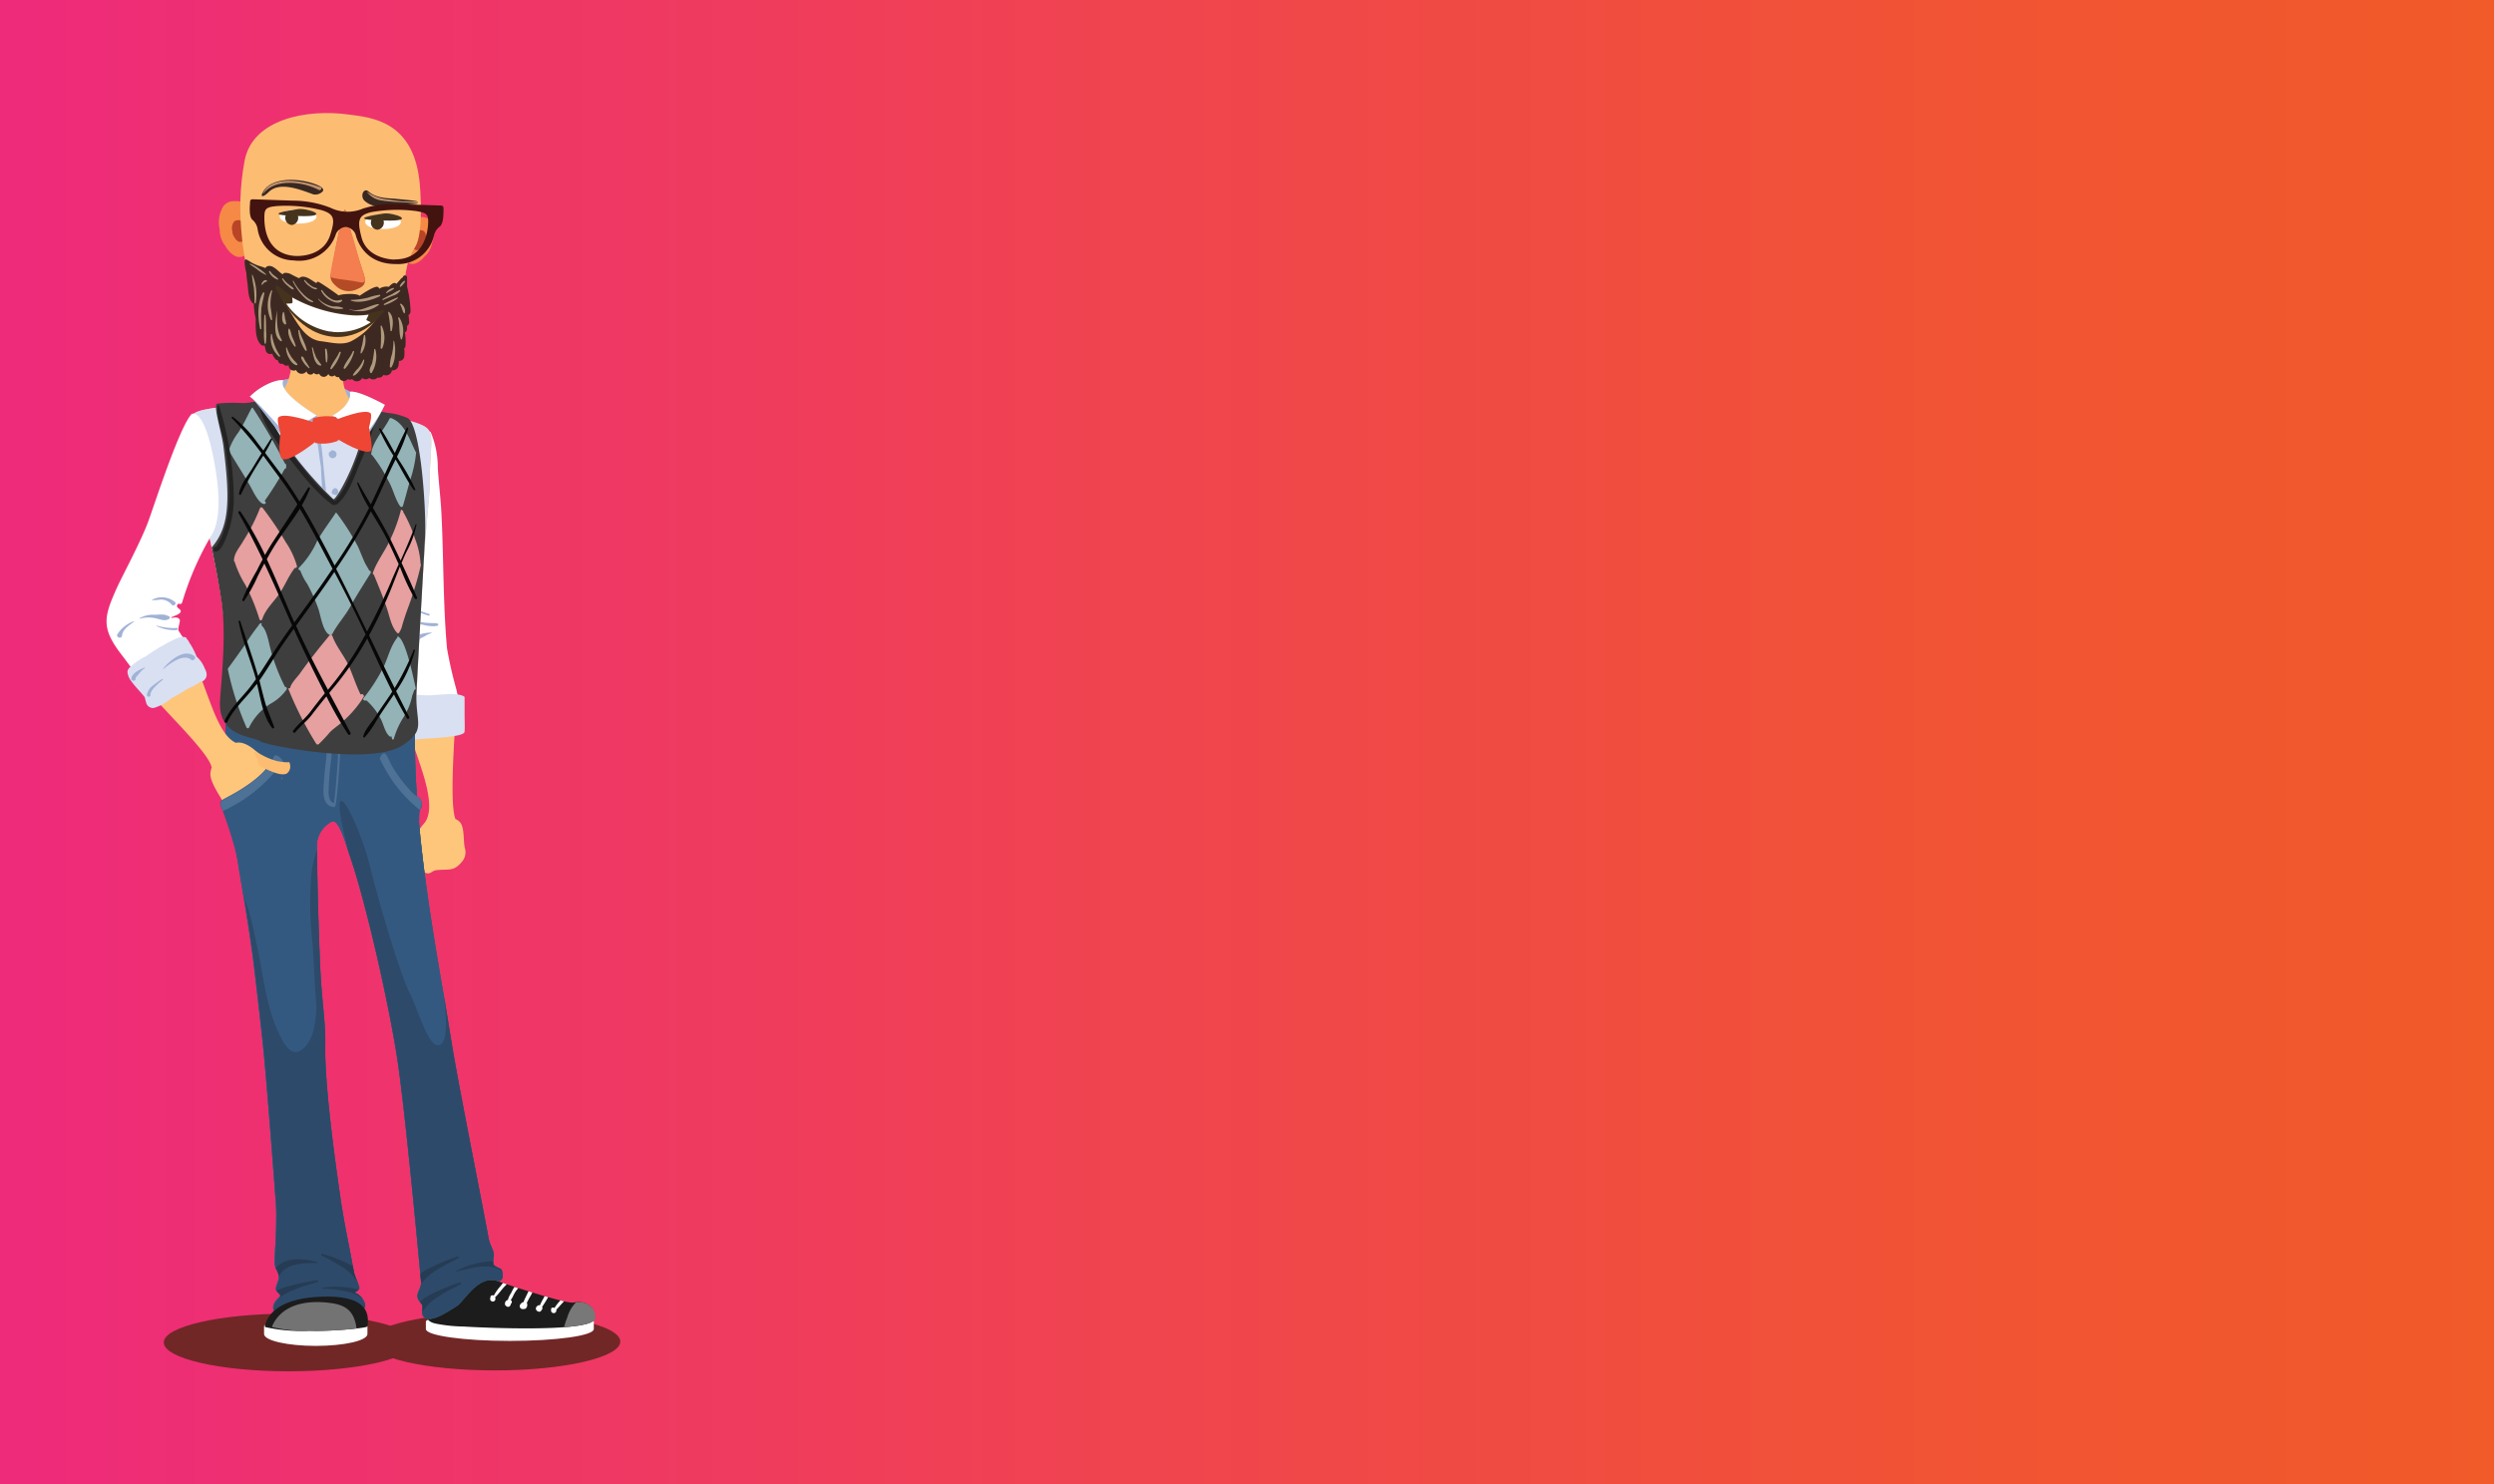 <svg id="Layer_1" data-name="Layer 1" xmlns="http://www.w3.org/2000/svg" xmlns:xlink="http://www.w3.org/1999/xlink" viewBox="0 0 420 250"><rect x="0" y="0" width="420" height="250" fill="#333333" stroke="none"/><defs><style>.cls-1{fill:url(#linear-gradient);}.cls-2{fill:#712726;}.cls-3{fill:#fec67b;}.cls-4{fill:#fff;}.cls-5{fill:#d8e0f2;}.cls-6{fill:#a0b2d5;}.cls-7{fill:#fcbd73;}.cls-8{fill:#f68946;}.cls-9{fill:#b94426;}.cls-10{fill:#3d2921;}.cls-11{fill:#af997e;}.cls-12{fill:#b54a26;}.cls-13{fill:#f47e4f;}.cls-14{fill:#46331e;}.cls-15{fill:#382821;}.cls-16{fill:#c19271;}.cls-17{fill:#c1926e;}.cls-18{fill:#1c1c1c;}.cls-19{fill:#787878;}.cls-20{fill:#2e6767;}.cls-21{fill:#345980;}.cls-22,.cls-23{fill:#263c54;}.cls-22{opacity:0.5;}.cls-24{fill:#737374;}.cls-25{fill:#4e7196;}.cls-26{fill:#3e3e3e;}.cls-27{fill:#93b3b6;}.cls-28{fill:#e5a09f;}.cls-29{fill:#070707;}.cls-30{fill:#232323;}.cls-31{fill:#ef4534;}.cls-32{fill:#43130f;}</style><linearGradient id="linear-gradient" y1="125" x2="420" y2="125" gradientUnits="userSpaceOnUse"><stop offset="0" stop-color="#ee2a7b"/><stop offset="0.45" stop-color="#f0444f"/><stop offset="0.8" stop-color="#f15433"/><stop offset="1" stop-color="#f15a29"/></linearGradient></defs><title>developer-projects</title><rect class="cls-1" width="420" height="250"/><path class="cls-2" d="M69.64,226.14c0-2.68-9.42-4.85-21-4.85s-21.06,2.17-21.06,4.85S37,231,48.59,231,69.64,228.82,69.64,226.14Z"/><path class="cls-2" d="M104.46,226c0-2.68-9.43-4.85-21.06-4.85S62.35,223.27,62.35,226s9.42,4.85,21.05,4.85S104.46,228.63,104.46,226Z"/><path class="cls-3" d="M78.29,142.87c-.31-1.22,0-3.6-.91-4.46a2.34,2.34,0,0,0-.71-.46l0-.06c-.82-2.29-.35-10.51,0-16.1.17-2.51-1.21-6.08-1.84-8.51-.43-1.65.41-4.79-1.76-5-2.64-.31-4.15,2.88-4.57,4.76-.78,3.52-.4,3.6.08,8.49.38,3.88,5.45,13.14,3.06,16.9l-1.3,1.6a4.4,4.4,0,0,0-.45,2.19c0,.9.89.9,1.06,1.74s0,2.76.36,2.94c1.26.63,1.22-.24,2.27-.33,2.06-.19,2.82.23,4.12-1.3A2.45,2.45,0,0,0,78.29,142.87Z"/><path class="cls-4" d="M76.86,116.15a69.15,69.15,0,0,1-1.58-6.94c-.67-7.52-.56-15-.93-22.55-.13-2.62-.45-5.23-.62-7.85a15.37,15.37,0,0,0-1.19-6,.27.27,0,0,0-.45,0,.23.23,0,0,0-.26.15c-.65,1.53-.57,3.21-1,4.81C70.31,80,69.55,82.3,69,84.62a66.65,66.65,0,0,0-1.52,13.5c-.14,4.84,0,9.68.13,14.51.07,2.12.27,4.28.18,6.4-.06,1.36-.35,2.88.34,4.13.47.84,1.65.81,2.46.68a30.08,30.08,0,0,0,5.14-1.15c.6-.21,2.23-.63,2.3-1.31C78.24,119.31,77.54,119.41,76.86,116.15Z"/><path class="cls-5" d="M78.24,117.38s0,2.39,0,3.32c0,.64.06,1.93,0,2.57-.06.41-1,.84-5.88,1.11-4.51.25-4.7.78-5.91.05-1.89-1.13-2.86-5.92-1.23-7.1,1.24-.91,5.3-.14,7.07-.19C73.73,117.1,77.12,116.54,78.24,117.38Z"/><path class="cls-6" d="M72.63,106.56a7.39,7.39,0,0,0-1.48.18c-.41.1-1,.37-1.18.82s.56.66.65.24c.06-.27.62-.46.85-.59a4.23,4.23,0,0,1,1.16-.54C72.7,106.66,72.7,106.56,72.63,106.56Zm.73-1.6a13.91,13.91,0,0,1-4.29-.56c-.1,0-.18,0-.08.09,1.12.49,3.34,1.23,4.63.93C74,105.33,73.81,104.93,73.36,105Zm-1.27-1.6a10.17,10.17,0,0,1-2.91-1.31c-.07,0-.14,0-.08,0a7,7,0,0,0,3.07,1.64C72.47,103.76,72.41,103.43,72.09,103.36Z"/><path class="cls-6" d="M59.31,66.44c-.35-.81-1.8-1.09-2.52-1.28a33.63,33.63,0,0,0-4.52-1c-1.6-.18-3.62-.75-5.09.09-1.35,0-.06,2.6.83,2.94a18.28,18.28,0,0,0,5.47.6,25.19,25.19,0,0,0,5.28,0C59.47,67.68,59.54,67,59.31,66.44Z"/><path class="cls-7" d="M69.54,71.05c-3.33-1-5.5-1.13-9.22-2.67C57.18,67,57.5,62.13,57.8,57.82c-1.3-1.88-8.67-.15-8.67-.15s1,7.92-3.54,9.75c-.12,0-.21.12-.32.15-2.37.75-5.14.61-8.05,1-7.45,1-5.43,1.11-3.95,12.85.24,1.94,2.81,11.51,4.11,20.09.93,6.12.65,18.9.64,20.91,0,5.75,2.34,12.76,3.56,13.71.7.55,7.39-.55,13.65-.17,4.57.27,8.89,2.42,10.56,1.11,3.95-3.09,3.74-7,4-12.47.18-3.88,1-22.47,1.83-33.64.34-4.4.71-7.79.71-8.46C72.33,72.94,74,72.46,69.54,71.05Z"/><path class="cls-8" d="M42.2,40.4a26.73,26.73,0,0,0-.2-3.59,1.85,1.85,0,0,0-.16-.57l0-.3a1.47,1.47,0,0,0-.19-.64,1,1,0,0,0-.35-1,2.47,2.47,0,0,0-1.52-.41h-.13a.39.39,0,0,0-.24,0,2.14,2.14,0,0,0-1.82.88,5.24,5.24,0,0,0-.57,4L37,39a4.76,4.76,0,0,0,.6,1.94,2.56,2.56,0,0,0,.26.36c.9,1.59,2.24,2.54,3.44,1.68.38-.09.7-.55.7-1.37v-.34A2,2,0,0,0,42.2,40.4Z"/><path class="cls-9" d="M41.19,39.65a11,11,0,0,0-.08-1.41A.63.63,0,0,0,41,38a.53.53,0,0,0,0-.12.61.61,0,0,0-.07-.25.41.41,0,0,0-.14-.37.89.89,0,0,0-.59-.16h-.15a.85.85,0,0,0-.72.35A2,2,0,0,0,39.14,39s0,.05,0,.07a1.84,1.84,0,0,0,.24.76.71.71,0,0,0,.1.14c.35.63.88,1,1.35.66.15,0,.28-.22.28-.54,0,0,0-.09,0-.13A.63.63,0,0,0,41.19,39.65Z"/><path class="cls-8" d="M68,41.78a22.07,22.07,0,0,1,.67-3.05,1.31,1.31,0,0,1,.22-.46L69,38a1.4,1.4,0,0,1,.25-.52.91.91,0,0,1,.43-.77A2.1,2.1,0,0,1,71,36.58h.12a.27.27,0,0,1,.2,0,1.87,1.87,0,0,1,1.44,1,4.57,4.57,0,0,1-.06,3.5s0,.09,0,.14a4.21,4.21,0,0,1-.78,1.57,1.42,1.42,0,0,1-.28.27c-1,1.25-2.26,1.87-3.18,1-.31-.13-.52-.57-.41-1.27,0-.1,0-.19,0-.29A1.58,1.58,0,0,1,68,41.78Z"/><path class="cls-9" d="M69.55,41a11.61,11.61,0,0,1,.29-1.3.48.48,0,0,1,.09-.19l0-.11a.42.42,0,0,1,.11-.22.38.38,0,0,1,.18-.33.91.91,0,0,1,.58-.06H71a.8.8,0,0,1,.61.43,1.93,1.93,0,0,1,0,1.49.14.14,0,0,0,0,.06,1.75,1.75,0,0,1-.33.67l-.12.11c-.42.53-1,.8-1.35.42-.13-.06-.23-.25-.18-.54,0,0,0-.09,0-.13A.77.77,0,0,1,69.55,41Z"/><path class="cls-7" d="M69.91,41.62c1.4-2.13.94-9.48.71-11.32-1.2-9.9-8-10.5-11.84-11-7.13-1-16.28.76-17.59,7.79-1.66,8.88-.26,16.78,2.21,26.42,2,7.89,6.62,8.16,10.74,9s11.88,1.06,13-2.27C69.28,54,66.55,46.71,69.91,41.62Z"/><path class="cls-10" d="M69.14,52.45a19.68,19.68,0,0,0-.59-4.18s0,0,0-.05c0-.48,0-1,0-1.45a.35.35,0,0,0-.7-.06,1.19,1.19,0,0,0-.34.26l-.57.65-.18.2a.47.47,0,0,0-.6-.08,2.31,2.31,0,0,0-.66.57,2.24,2.24,0,0,0-1.6.31l-.05,0a.72.72,0,0,0-.14-.24c-.46-.46-3.12,1.43-3.15,1.45-.5-.5-3.15-.31-3.54-.06-.41-.36-3-2.12-3.35-2.27a.24.24,0,0,0-.37.21s0,0,0,0l-.85-.54c-.52-.34-1.36-.8-1.94-.42a.5.5,0,0,0-.13.12A14.89,14.89,0,0,1,49,46.19c-.31-.17-1.18-.41-1.37,0l-.07,0a6.73,6.73,0,0,1-.73-.59c-.48-.41-1.14-1-1.81-.74a.56.56,0,0,0-.32.3,7.84,7.84,0,0,0-.8-.29,6.75,6.75,0,0,1-2.09-1,.37.37,0,0,0-.19-.07.23.23,0,0,0-.42.14,7.15,7.15,0,0,0,.29,2,14.23,14.23,0,0,0,.19,1.79c.14,1,.09,2.69.9,3.35a.56.56,0,0,0,.17.09v.12a10.75,10.75,0,0,0,.31,2.34,2.53,2.53,0,0,1,0,.28c0,1.28-.1,3.26.92,4.18a.51.51,0,0,0,.57.09c.08.29.14.57.19.82a.8.8,0,0,0,1.11.58,2.61,2.61,0,0,0,.62,1,.38.38,0,0,0,.32.09l.09.26a.56.56,0,0,0,.75.32.79.79,0,0,0,.87.33l.14,0a1.6,1.6,0,0,0,0,.21.86.86,0,0,0,1.23.54,1,1,0,0,0,1.2.6,1.13,1.13,0,0,0,.57-.4l0,.1a.67.67,0,0,0,1.2.17.7.7,0,0,0,.73.23l.18-.08a.84.84,0,0,0,1,.5.94.94,0,0,0,.54-.46l.06.11a.64.64,0,0,0,1,.11v0a.68.68,0,0,0,.76.31l0,0a.19.19,0,0,1,0,.07.82.82,0,0,0,1,.56.78.78,0,0,0,.44-.3.76.76,0,0,0,.76,0A1,1,0,0,0,61,63.66a.89.89,0,0,0,1.19,0,1,1,0,0,0,1.39-.06.89.89,0,0,0,1-.46A1,1,0,0,0,66,62.38a1,1,0,0,0,1.08-.69,3.28,3.28,0,0,0,.09-.89.84.84,0,0,0,.89-.65,4.77,4.77,0,0,0,0-1.46.58.58,0,0,0,.22-.38A9.23,9.23,0,0,0,68.18,56a.63.63,0,0,0,.35-.53,2,2,0,0,0,0-.55.77.77,0,0,0,.36-.85c0-.31-.06-.66-.1-1h0A.76.76,0,0,0,69.14,52.45Z"/><path class="cls-11" d="M63.92,49.66a10,10,0,0,0-1.94.48,13.12,13.12,0,0,1-2.86.38.06.06,0,0,0,0,.12c1.39.54,3.6-.12,4.87-.75A.13.13,0,0,0,63.92,49.66Z"/><path class="cls-11" d="M63.68,51.22c-1.65.26-3.1,1.49-4.86.84,0,0-.06,0,0,.06a5.26,5.26,0,0,0,5-.78C63.81,51.29,63.74,51.21,63.68,51.22Z"/><path class="cls-11" d="M67.31,48.87a6.65,6.65,0,0,0-1.26.67c-.54.27-1.09.51-1.6.83a.09.09,0,0,0,.09.16c.54-.27,1.11-.49,1.67-.73A2.34,2.34,0,0,0,67.4,49C67.42,48.92,67.38,48.85,67.31,48.87Z"/><path class="cls-11" d="M66.9,50.12a15,15,0,0,0-2.24,1.09c-.08.06,0,.22.08.18A6.85,6.85,0,0,0,67,50.24.08.08,0,0,0,66.9,50.12Z"/><path class="cls-11" d="M66.27,48.5a2.09,2.09,0,0,0-1.22.74c-.06.06,0,.18.11.13.36-.27.84-.42,1.17-.72A.09.09,0,0,0,66.27,48.5Z"/><path class="cls-11" d="M68.09,47.31a1.7,1.7,0,0,0-.76.89.1.1,0,0,0,.16.1,2.83,2.83,0,0,0,.73-.89A.09.09,0,0,0,68.09,47.31Z"/><path class="cls-11" d="M57.48,50.52c-.26,0-.49.1-.76.11a2,2,0,0,1-1-.31,4.53,4.53,0,0,1-1.46-1.43c-.06-.08-.22,0-.18.08a3.55,3.55,0,0,0,1.5,1.59c.48.31,1.56.71,2,.14A.1.1,0,0,0,57.48,50.52Z"/><path class="cls-11" d="M57.79,51.88a3.54,3.54,0,0,0-1.65-.25,4.32,4.32,0,0,1-2.49-1.3s-.1,0-.07.05A4.41,4.41,0,0,0,57.75,52,.09.09,0,0,0,57.79,51.88Z"/><path class="cls-11" d="M53.4,48.58a1,1,0,0,0-.39-.13,2.69,2.69,0,0,1-.65-.34,6.17,6.17,0,0,1-1-.92c-.07-.07-.17,0-.13.11a3,3,0,0,0,1,1c.24.18.84.59,1.15.37A.07.07,0,0,0,53.4,48.58Z"/><path class="cls-11" d="M52.73,50.78c-.27-.21-.59-.34-.87-.54a6.75,6.75,0,0,1-1-.91,9,9,0,0,1-1.43-2c0-.08-.16,0-.12.07a9.75,9.75,0,0,0,1.5,2.24c.44.5,1.18,1.25,1.89,1.27A.08.08,0,0,0,52.73,50.78Z"/><path class="cls-11" d="M48.74,48a4.47,4.47,0,0,1-1.08-1.09.09.09,0,0,0-.15.09,3.37,3.37,0,0,0,.87,1.08c.28.24.66.64,1,.69a.08.08,0,0,0,.08-.1C49.37,48.39,49,48.22,48.74,48Z"/><path class="cls-11" d="M46.85,47a2.86,2.86,0,0,0-.64-.56,2.94,2.94,0,0,1-.7-.75c-.08-.12-.25,0-.2.12a2.44,2.44,0,0,0,1.46,1.3S46.89,47.1,46.85,47Z"/><path class="cls-11" d="M44.83,46.23a7.32,7.32,0,0,0-1.24-1,5.58,5.58,0,0,0-1.49-.82c-.05,0-.09.06-.05.09.39.31.82.57,1.24.87a6.7,6.7,0,0,0,1.48.93A.06.06,0,0,0,44.83,46.23Z"/><path class="cls-11" d="M42.53,46.31c0-.05-.1-.05-.1,0a16.16,16.16,0,0,0,.31,2.07A23.22,23.22,0,0,1,42.86,51a.11.11,0,0,0,.22,0A8.8,8.8,0,0,0,42.53,46.31Z"/><path class="cls-11" d="M44.81,55.63c0-.83,0-1.66-.1-2.47a.1.1,0,1,0-.19,0,22.52,22.52,0,0,0-.05,2.47,10.49,10.49,0,0,0,.08,2.17.11.11,0,0,0,.22,0A10.48,10.48,0,0,0,44.81,55.63Z"/><path class="cls-11" d="M44,52.36c0-1,.39-2,.52-3,0-.13-.17-.16-.23-.06-1,1.62-.88,4.3-.49,6.08,0,.13.21.09.22,0C44,54.37,43.91,53.37,44,52.36Z"/><path class="cls-11" d="M44.93,47.26c-.41-.26-.75.25-.89.56a.1.1,0,0,0,.17.11,1.34,1.34,0,0,1,.38-.37,2,2,0,0,1,.34-.13A.1.1,0,0,0,44.93,47.26Z"/><path class="cls-11" d="M45.85,49a.09.09,0,0,0-.16-.06,5.58,5.58,0,0,0-.06,4.93.11.11,0,0,0,.2,0,18.7,18.7,0,0,0-.26-2.11A8,8,0,0,1,45.85,49Z"/><path class="cls-11" d="M47.16,59.93a8.32,8.32,0,0,1-1.36-3.6.08.08,0,0,0-.16,0A4.16,4.16,0,0,0,47,60.09.12.12,0,0,0,47.16,59.93Z"/><path class="cls-11" d="M47.47,57.31a6.46,6.46,0,0,1-.76-2.48c-.06-.85-.05-1.71-.09-2.56,0,0,0,0,0,0-.09,1.37-.84,4.33.7,5.21A.13.13,0,0,0,47.47,57.31Z"/><path class="cls-11" d="M48,53.64a7.27,7.27,0,0,0-.17-1,.09.09,0,0,0-.18,0c-.19.55-.26,1.68.33,2a.14.14,0,0,0,.21-.12A3.71,3.71,0,0,0,48,53.64Z"/><path class="cls-11" d="M50.07,61.32c-.32-.4-.7-.74-1-1.18a7.35,7.35,0,0,1-.76-1.54c0-.08-.14-.07-.14,0a3.61,3.61,0,0,0,.52,1.75c.25.46.69,1.08,1.25,1.17A.13.13,0,0,0,50.07,61.32Z"/><path class="cls-11" d="M49.25,56.86c-.19-.47-.26-1-.47-1.44a.1.1,0,0,0-.18,0c-.26.89.45,2.23,1,2.92a.11.11,0,0,0,.2-.09A10,10,0,0,0,49.25,56.86Z"/><path class="cls-11" d="M67.52,51.16c-.09,0-.2.05-.14.14.3.44.33,1,.62,1.42a.1.1,0,0,0,.18,0A1.49,1.49,0,0,0,67.52,51.16Z"/><path class="cls-11" d="M67.25,53.5c-.07-.09-.23,0-.2.08.34,1.15.08,2.39.45,3.51a.1.1,0,0,0,.2,0A4.24,4.24,0,0,0,67.25,53.5Z"/><path class="cls-11" d="M65.46,52.52s-.12,0-.1.08a20,20,0,0,1,.39,3.07.12.12,0,0,0,.24,0C66.21,54.72,66.34,53.19,65.46,52.52Z"/><path class="cls-11" d="M66.37,57.45a.06.06,0,0,0-.11,0A10.69,10.69,0,0,1,66,59.71a7,7,0,0,0-.35,2.06.16.16,0,0,0,.29.07,4.41,4.41,0,0,0,.56-2.06A6.53,6.53,0,0,0,66.37,57.45Z"/><path class="cls-11" d="M64.27,54.88c0-.1-.2,0-.18.08a21.19,21.19,0,0,1,0,3.65.15.15,0,0,0,.27.08A4.5,4.5,0,0,0,64.27,54.88Z"/><path class="cls-11" d="M63.21,58.86a.09.09,0,0,0-.18,0,17.9,17.9,0,0,1-.36,2.31c-.18.52-.65,1.13-.28,1.64a.13.13,0,0,0,.2,0,4.93,4.93,0,0,0,.68-1.76A4.47,4.47,0,0,0,63.21,58.86Z"/><path class="cls-11" d="M61.48,56.5a.1.1,0,0,0-.19,0c-.12.51-.17,1-.28,1.56a6,6,0,0,0-.29,1.4.09.09,0,0,0,.15.06A3.94,3.94,0,0,0,61.48,56.5Z"/><path class="cls-11" d="M61.17,60.63a5.55,5.55,0,0,1-.89,1.45,4.88,4.88,0,0,0-.85,1.08c0,.07,0,.14.12.12.48-.13.87-.68,1.16-1.07a3.2,3.2,0,0,0,.63-1.55C61.35,60.56,61.21,60.55,61.17,60.63Z"/><path class="cls-11" d="M50.44,55.66c0-.11-.22-.09-.21,0a6.8,6.8,0,0,0,1.2,3.39.12.12,0,0,0,.22-.09C51.43,57.82,50.71,56.81,50.44,55.66Z"/><path class="cls-11" d="M52.11,61.89c-.22-.34-.42-.7-.64-1s-.3-.71-.54-.82a.13.13,0,0,0-.16,0c-.15.27.17.69.29.9A4,4,0,0,0,52,62C52,62.09,52.18,62,52.11,61.89Z"/><path class="cls-11" d="M54.1,61.43a12.31,12.31,0,0,1-.83-1.17,11,11,0,0,1-.58-1.67.09.09,0,0,0-.17,0c.19.81.33,2.82,1.42,3A.14.14,0,0,0,54.1,61.43Z"/><path class="cls-11" d="M59.41,59.21c-.4,1-1.24,1.74-1.54,2.74a.15.15,0,0,0,.25.14,7.14,7.14,0,0,0,1.51-2.82C59.68,59.12,59.47,59.07,59.41,59.21Z"/><path class="cls-11" d="M57.15,59.31c-.42,1-1.16,1.75-1.52,2.73a.13.13,0,0,0,.21.13,7.07,7.07,0,0,0,1.54-2.77C57.42,59.27,57.21,59.18,57.15,59.31Z"/><path class="cls-11" d="M55,58.84c0-.14-.29-.11-.27,0,.07.72.05,1.44.18,2.15a.09.09,0,0,0,.17,0A5.07,5.07,0,0,0,55,58.84Z"/><path class="cls-12" d="M61.23,46.12c-.86-2.55-1.24-3.9-2-6.54-.67-2.21-.92-5.21-1.37-3.92-.34,1-1.52,7-2,9.91-.14.75-.19.75-.2.91,0,.75.29,1.14,1,1.77a3.11,3.11,0,0,0,3.44.48C61.27,48.24,61.79,47.8,61.23,46.12Z"/><path class="cls-13" d="M61,45.35c-.8-2.37-1-3.63-1.8-6.07-.63-2.05-.88-4.83-1.3-3.64s-2.22,9.84-2.26,10.55.24.52.89.71c.3.09,3.28.45,3.88.6C61.89,47.9,61.5,46.9,61,45.35Z"/><path class="cls-4" d="M50.2,35.28c-4.14,0-4.14,2.39,0,2.39S54.33,35.28,50.2,35.28Z"/><path class="cls-14" d="M49.13,35.51a1.2,1.2,0,0,0,0,2.39A1.2,1.2,0,0,0,49.13,35.51Z"/><path class="cls-14" d="M50.38,36.4c5.8.16,1.35-1.4-.17-1.18S43.5,36.22,50.38,36.4Z"/><path class="cls-4" d="M64.5,36.19c-4,0-4,2.39,0,2.39S68.53,36.19,64.5,36.19Z"/><path class="cls-14" d="M64.8,37.15c5.8.15,1.35-1.41-.18-1.18S57.92,37,64.8,37.15Z"/><path class="cls-14" d="M63.55,36.31a1.2,1.2,0,0,0,0,2.39A1.2,1.2,0,0,0,63.55,36.31Z"/><path class="cls-7" d="M47.63,50.63c2.15,2.95,3.28,6.51,6.49,6.86,1.53.17,3.47.74,5,0a11.44,11.44,0,0,0,4.25-3.77c.11-.15-3.86,1.46-7.5.77A22.89,22.89,0,0,1,47.63,50.63Z"/><path class="cls-14" d="M64.46,52.71s-3.39,4.87-9,3.94-8.25-6.74-8.8-7.63-.21-1.23.57-.53c3.43,3.06,11.42,5.42,16.21,4C65.58,51.89,64.46,52.71,64.46,52.71Z"/><path class="cls-4" d="M62.07,53a13.38,13.38,0,0,1-2.86.11,24.55,24.55,0,0,1-10-3c0,.17.12.8,0,.93s-.77.07-1,.13a11.42,11.42,0,0,0,7.26,4.67c.3,0,.6.08.89.1a10.07,10.07,0,0,0,6.06-1.64c-.06-.09-.68-.31-.71-.41S62.07,53.13,62.07,53Z"/><path class="cls-15" d="M70.1,33.87c-1.11-.17-2.7-.3-3.82-.41-.66-.07-2.92,0-4.21-1.2-.85-.76-1.57.91-.55,1.67a3.67,3.67,0,0,0,2.26.83c.39,0,5-.31,6.35-.44C70.39,34.29,70.34,33.91,70.1,33.87Z"/><path class="cls-16" d="M70.08,33.91a18.7,18.7,0,0,1-4.41-.28,7.42,7.42,0,0,1-3.91-1.35s-.06,0,0,0A3.6,3.6,0,0,0,64,33.73c2,.34,4.09.31,6.15.49C70.32,34.24,70.31,33.88,70.08,33.91Z"/><path class="cls-15" d="M53.45,31.17c-2.51-1.09-7.49-1.56-9.1,1.07-.66,1.08,0,1,.89.12,1.87-1.87,5.41-.37,7.52.38a1.7,1.7,0,0,0,1.61-.53C54.62,31.78,54.05,31.43,53.45,31.17Z"/><path class="cls-17" d="M54,31.54c-2.68-1.06-8.31-2.18-9.72,1.06,0,0,0,.06.06,0C46.35,30,51,30.58,53.7,32,54,32.17,54.33,31.67,54,31.54Z"/><path class="cls-4" d="M100,222.61c0-.7-6.33-1.27-14.14-1.27s-14.14.57-14.14,1.27v1.27c0,1.1,6.33,2,14.14,2s14.14-.88,14.14-2Z"/><path class="cls-18" d="M96.56,219.42c-1.34.24-12.45-3.42-14-4.07a47.41,47.41,0,0,0-4.49-2c-1.89-.57-4.29,1.21-5.3,2.92-.85,1.44-1.55,3.94-.92,5.61.31.8,1.06,1,1.75,1.13a26.3,26.3,0,0,0,4.5.45c3.58.22,19.63.91,21.78-.94C100.6,221.89,100,218.8,96.56,219.42Z"/><path class="cls-19" d="M95,223.56c2.42-.18,4.31-.51,5-1.06s.09-3.47-3-3.12h0A6.12,6.12,0,0,0,95.51,222,10.81,10.81,0,0,0,95,223.56Z"/><path class="cls-4" d="M88.78,219.78a.52.52,0,0,0-.07-.33c.18-.26.32-.62.43-.8a9,9,0,0,0,.51-.93l-.65-.2-.51,1.06a4.92,4.92,0,0,0-.31.74,1,1,0,0,0-.59.46.49.49,0,0,0,.29.72.77.77,0,0,0,.37,0,.43.43,0,0,0,.35-.14.84.84,0,0,0,.19-.61A0,0,0,0,1,88.78,219.78Z"/><path class="cls-4" d="M87.28,217l-.65-.21a7.59,7.59,0,0,0-.54,1,3.89,3.89,0,0,0-.56,1.18.66.66,0,0,0-.19.09.33.33,0,0,0-.17.16l-.06.07a.34.34,0,0,0-.06.27.39.39,0,0,0,.09.37l.21.16a.42.42,0,0,0,.57-.15c.08-.11.09-.26.16-.36A.36.36,0,0,0,86,219a3.75,3.75,0,0,0,.43-.73A4.67,4.67,0,0,1,87.28,217Z"/><path class="cls-4" d="M83.38,218.58s0,0,0-.05c.49-.46.88-1,1.33-1.53.2-.23.42-.45.64-.66l-.65-.22-.38.49a8.6,8.6,0,0,0-1.16,1.63.46.46,0,0,0-.5.06l-.06.08h0l0,.05a.13.13,0,0,0,0,.06.41.41,0,0,0,0,.08A.45.45,0,1,0,83.38,218.58Z"/><path class="cls-4" d="M95,219.21l-.62-.15a7.18,7.18,0,0,0-1,1.28.46.46,0,0,0-.5,0,.16.16,0,0,0-.06.08h0l0,.06s0,0,0,.06a.21.21,0,0,0,0,.07.45.45,0,1,0,.87.06s0,0,0-.06C94.09,220.22,94.52,219.67,95,219.21Z"/><path class="cls-4" d="M92.31,218.51l-.6-.17c-.08.16-.15.31-.2.39a11.31,11.31,0,0,0-.59,1.15.51.51,0,0,0-.52.2.49.49,0,0,0-.13.52.33.33,0,0,0,.11.15.25.25,0,0,0,.13.12l.13.06a.39.39,0,0,0,.46-.09l.19-.28a.38.38,0,0,0,0-.4l0,0c.25-.39.51-.78.75-1.18Z"/><path class="cls-5" d="M69.54,71.05c-3.33-1-5.5-1.13-9.22-2.67a3.65,3.65,0,0,1-1.47-1.21L56.7,70.86V70.6H52.28v.06L47.6,65.87a4.74,4.74,0,0,1-2,1.55c-.12,0-.21.12-.32.15-2.37.75-5.14.61-8.05,1-7.45,1-5.43,1.11-3.95,12.85.24,1.94,2.81,11.51,4.11,20.09.93,6.12.65,18.9.64,20.91,0,5.75,2.34,12.76,3.56,13.71.7.55,7.39-.55,13.65-.17,3.35.19,6.56,1.4,8.7,1.52l1.8-.37.06,0c3.95-3.09,3.74-7,4-12.47.19-4,1-22.62,1.83-33.64.3-3.9.71-7.84.71-8.46C72.33,72.94,74,72.46,69.54,71.05Z"/><path class="cls-6" d="M53.57,73.72c0-.32-.08-.63-.11-1C53.5,73.09,53.54,73.4,53.57,73.72Z"/><path class="cls-20" d="M69.89,122.87c-4.6.37-9.72,2.11-15,1.75A98.89,98.89,0,0,1,38,122c-.17,15.32,3,26.23,4.82,41.22.59,5,1.1,9.4,1.45,12.81.57,5.56,1.44,16.78,2.18,26.73.23,3.1-.24,9.07-.22,9.78,0,1.28.63,1.44.71,2.54.05.64-.53,1.5-.49,2.06s1,.89.68,1.25-1.95,1.69-.6,2.91c1.17,1.06,7.63-.15,7.63-.15s6.19.42,7.15-.79c.59-.74-.62-2.33-1.48-2.57-.45-.13.76-.38.67-.92s-.82-2-.93-2.65c-.57-3.45-1.56-7.68-2.24-12.36-1.39-9.54-2.69-20.18-2.57-25.9.08-3.72-.58-7.22-.84-12.89-.34-7.62-.53-15.74-.56-20.91a4.65,4.65,0,0,1,2.48-3.74c1.22-.7,2.48,4.06,2.93,5.33,2.91,8.31,6.8,25.82,8.14,34.67,1.19,7.91,3.08,27.62,4,37.55.07.79-.68,1.76-.62,2.42.07.81.87,1.19.84,1.69-.06.94-.15,1.42.32,1.82,1.22,1,4.06-1.06,5.39-1.84s3.58-5.32,6.9-4.3c.68.21,1.21-.6.75-1.8-.16-.41-1.34-.51-1.44-1.11s.19-1.14.09-1.7c-.14-.8-.67-1.54-.84-2.45-1.9-10.22-5.21-26.35-6.49-34.47C73.87,161.78,69.6,141.42,69.89,122.87Z"/><path class="cls-20" d="M69.89,122.87c-4.6.37-9.72,2.11-15,1.75A98.89,98.89,0,0,1,38,122c-.17,15.32,3,26.23,4.82,41.22.59,5,1.1,9.4,1.45,12.81.57,5.56,1.44,16.78,2.18,26.73.23,3.1-.24,9.07-.22,9.78,0,1.28.63,1.44.71,2.54.05.64-.53,1.5-.49,2.06s1,.89.68,1.25-1.95,1.69-.6,2.91c1.17,1.06,7.63-.15,7.63-.15s6.19.42,7.15-.79c.59-.74-.62-2.33-1.48-2.57-.45-.13.76-.38.67-.92s-.82-2-.93-2.65c-.57-3.45-1.56-7.68-2.24-12.36-1.39-9.54-2.69-20.18-2.57-25.9.08-3.72-.58-7.22-.84-12.89-.34-7.62-.53-15.74-.56-20.91a4.65,4.65,0,0,1,2.48-3.74c1.22-.7,2.48,4.06,2.93,5.33,2.91,8.31,6.8,25.82,8.14,34.67,1.19,7.91,3.08,27.62,4,37.55.07.79-.68,1.76-.62,2.42.07.81.87,1.19.84,1.69-.06.94-.15,1.42.32,1.82,1.22,1,4.06-1.06,5.39-1.84s3.58-5.32,6.9-4.3c.68.21,1.21-.6.75-1.8-.16-.41-1.34-.51-1.44-1.11s.19-1.14.09-1.7c-.14-.8-.67-1.54-.84-2.45-1.9-10.22-5.21-26.35-6.49-34.47C73.87,161.78,69.6,141.42,69.89,122.87Z"/><path class="cls-21" d="M69.89,122.87c-4.6.37-9.72,2.11-15,1.75A98.89,98.89,0,0,1,38,122c-.17,15.32,3,26.23,4.82,41.22.59,5,1.1,9.4,1.45,12.81.57,5.56,1.44,16.78,2.18,26.73.23,3.1-.24,9.07-.22,9.78,0,1.28.63,1.44.71,2.54.05.64-.53,1.5-.49,2.06s1,.89.68,1.25-1.95,1.69-.6,2.91c1.17,1.06,7.63-.15,7.63-.15s6.19.42,7.15-.79c.59-.74-.62-2.33-1.48-2.57-.45-.13.76-.38.67-.92s-.82-2-.93-2.65c-.57-3.45-1.56-7.68-2.24-12.36-1.39-9.54-2.69-20.18-2.57-25.9.08-3.72-.58-7.22-.84-12.89-.34-7.62-.53-15.74-.56-20.91a4.65,4.65,0,0,1,2.48-3.74c1.22-.7,2.48,4.06,2.93,5.33,2.91,8.31,6.8,25.82,8.14,34.67,1.19,7.91,3.08,27.62,4,37.55.07.79-.68,1.76-.62,2.42.07.81.87,1.19.84,1.69-.06.94-.15,1.42.32,1.82,1.22,1,4.06-1.06,5.39-1.84s3.58-5.32,6.9-4.3c.68.21,1.21-.6.75-1.8-.16-.41-1.34-.51-1.44-1.11s.19-1.14.09-1.7c-.14-.8-.67-1.54-.84-2.45-1.9-10.22-5.21-26.35-6.49-34.47C73.87,161.78,69.6,141.42,69.89,122.87Z"/><path class="cls-22" d="M83.77,215.8c.68.21,1.21-.6.75-1.8-.16-.41-1.34-.51-1.44-1.11s.19-1.14.09-1.7c-.14-.8-.67-1.54-.84-2.45-1.9-10.22-5.21-26.35-6.49-34.47-.37-2.37-.83-5-1.32-7.89.61,3.56,1.3,10.49-1.14,9.59-1.53-.56-3.45-6.92-4.21-8.32-1.85-3.44-5.76-17.14-6.69-21.07-2.11-8.87-8-19.4-3.86-3.34.07.22.13.41.18.55,2.91,8.31,6.8,25.82,8.14,34.67,1.19,7.91,3.08,27.62,4,37.55.07.79-.68,1.76-.62,2.42.07.81.87,1.19.84,1.69-.06.94-.15,1.42.32,1.82,1.22,1,4.06-1.06,5.39-1.84S80.45,214.78,83.77,215.8Z"/><path class="cls-22" d="M59.86,217.83c-.45-.13.76-.38.67-.92s-.82-2-.93-2.65c-.57-3.45-1.56-7.68-2.24-12.36-1.39-9.54-2.69-20.18-2.57-25.9.08-3.72-.58-7.22-.84-12.89-.32-7.14-.5-14.72-.55-19.9a16.37,16.37,0,0,0-1,4.4,60,60,0,0,0,.22,11.21c.26,3.48.34,7,.65,10.44,0,.25,0,.51,0,.77-.14,2.31-.5,5.71-2.77,7-1.5.83-2.68-1.27-3.22-2.32-1.88-3.6-2.6-7.91-3.31-11.86-.33-1.87-.72-3.7-1.13-5.55a40.21,40.21,0,0,0-1.71-6.16c.63,3.85,1.26,7.82,1.77,12.14.59,5,1.1,9.4,1.45,12.81.57,5.56,1.44,16.78,2.18,26.73.23,3.1-.24,9.07-.22,9.78,0,1.28.63,1.44.71,2.54.05.64-.53,1.5-.49,2.06s1,.89.68,1.25-1.95,1.69-.6,2.91c1.17,1.06,7.63-.15,7.63-.15s6.19.42,7.15-.79C61.93,219.66,60.72,218.07,59.86,217.83Z"/><path class="cls-23" d="M53.42,212.76c.08,0,.1-.14,0-.17-2-.53-5.24-1-7,1A4.91,4.91,0,0,1,47,215C48.11,212.64,51.67,212.75,53.42,212.76Z"/><path class="cls-23" d="M57.54,213.37a8,8,0,0,1,2.7,2.65,11.5,11.5,0,0,1-.64-1.76c-.05-.31-.11-.63-.17-.95a10.55,10.55,0,0,0-1-.53,25.17,25.17,0,0,0-4.17-1.59c-.14,0-.22.26-.08.34A36.42,36.42,0,0,1,57.54,213.37Z"/><path class="cls-23" d="M76.89,214.08a.07.07,0,0,0,0,.13c1.93-.52,5.82-1.64,7.62-.07a.74.74,0,0,1,0-.14c-.16-.41-1.34-.51-1.44-1.11a1.6,1.6,0,0,1,0-.44A13.85,13.85,0,0,0,76.89,214.08Z"/><path class="cls-23" d="M70.93,216.23a9.58,9.58,0,0,1,2.66-2.31c1.13-.78,2.41-1.31,3.61-2a.15.15,0,0,0-.13-.27,35,35,0,0,0-4.58,1.88,9.79,9.79,0,0,0-1.69,1c0,.51.1,1,.14,1.47A.81.81,0,0,1,70.93,216.23Z"/><path class="cls-23" d="M77.47,216a38,38,0,0,0-4.58,1.88,9.39,9.39,0,0,0-2.17,1.39c.22.3.46.54.44.81s0,.64,0,.88A7.94,7.94,0,0,1,74,218.3c1.13-.78,2.41-1.31,3.61-2C77.75,216.23,77.63,216,77.47,216Z"/><path class="cls-3" d="M45,128.34c-1.25-1.11-2.56-2.83-4.38-3.22a2.37,2.37,0,0,0-.84,0l-.07,0c-3.34-1.5-4.78-9.4-7.38-14.36-1.17-2.22-4-5.18-5.84-6.93-1.22-1.17-3.35-3-5.34-2.11-2.4,1.12-2,4.62-1.4,6.45,1.18,3.41,2.24,2.84,4.51,7.19,1.24,2.38,10.84,11.06,11.39,13.92h0a4.38,4.38,0,0,0-.21.93c-.14,1.38,1.44,3.63,2,4.64a5,5,0,0,0,2.52,2.61c1.15-.82,2.3-1.53,3.14-2.16,1.66-1.23,2.84-2.88,4.36-4.2A12,12,0,0,0,45,128.34Z"/><path class="cls-4" d="M32.27,69.75c-2,2.11-6,14.45-7.22,17.87s-4.56,9.6-5.33,11.32c-2.22,4.93-2.75,6.8.71,11.3,4.28,5.59,3.76,5.7,4.05,6.27s9.56-3.8,9-4.9c-.36-.71-2.16-3.39-3.41-5.37-.19-.3.35-1.61.19-1.87-.41-.67-1.41-.15-1.44-.31s1.47-.51,1.61-1-.82-.59-.59-1.13.67.21.87-.57a51,51,0,0,1,4.83-11.08c1.91-2.85,1.29-8.59.47-12.84C34.28,68.42,32.27,69.75,32.27,69.75Z"/><path class="cls-5" d="M34.5,112.64a5.59,5.59,0,0,0-1.4-2.06,12,12,0,0,0-1.28-2.43,1,1,0,0,0-.36-.49.32.32,0,0,0-.23-.3c-.74-.25-1.59.24-2.25.54a32.38,32.38,0,0,0-4.42,2.66,10.37,10.37,0,0,0-2.73,1.9,1,1,0,0,0-.35.65.14.14,0,0,0,0,.17l0,0A2.79,2.79,0,0,0,22,114.6c.69,1,1.6,1.87,2.37,2.84.07.27.13.54.22.82a1.19,1.19,0,0,0,1.3,1,7.67,7.67,0,0,0,2.82-1.52l.36-.23.23-.13a21.55,21.55,0,0,0,2-1.17l.57-.31a12.9,12.9,0,0,0,2-1.11.36.36,0,0,0,.22,0C35,114.22,34.92,113.38,34.5,112.64Z"/><path class="cls-6" d="M27.44,114.48c-.4.36-.84.68-1.21,1.07s-.89.93-.89,1.52a.29.29,0,0,1-.22.29l-.08,0a.32.32,0,0,1-.3-.39,2.6,2.6,0,0,1,1-1.48,14.67,14.67,0,0,1,1.59-1.12C27.42,114.36,27.49,114.44,27.44,114.48Zm5.24-4c-1.78-1.24-4.08.83-5.2,2.12,0,0,0,.09.06.06,1.05-.82,3.3-2.64,4.64-1.53A.41.41,0,1,0,32.68,110.46Zm-8.4,2a7.83,7.83,0,0,0-1.32.68c-.36.24-.85.71-.83,1.18s.75.43.69,0c0-.28.43-.64.59-.85a4.14,4.14,0,0,1,.92-.9A.06.06,0,0,0,24.28,112.44Zm5.17-11.07a3.42,3.42,0,0,0-3.93-.32s0,0,0,0A6.67,6.67,0,0,0,27,101a2.36,2.36,0,0,1,1.93.87C29.25,102.24,29.81,101.67,29.45,101.37Zm-1.15,2.38c-.56-.42-1.61-.23-2.28-.23a4.51,4.51,0,0,0-2.52.58,0,0,0,0,0,0,.09,5.45,5.45,0,0,1,3,0c.56.13,1.27.41,1.79.1A.29.29,0,0,0,28.3,103.75Zm-5.74.84a5.57,5.57,0,0,0-2.72,2.1c-.48.58.62,1.06.72.29.13-1.07,1.27-1.72,2-2.3A0,0,0,0,0,22.56,104.59Zm7,1.17a10.32,10.32,0,0,1-3.16-.41c-.07,0-.13,0-.06.06a6.9,6.9,0,0,0,3.41.69C30.06,106,29.92,105.74,29.58,105.76Z"/><path class="cls-4" d="M61.88,223.45c0-.7-3.9-1.27-8.71-1.27s-8.7.57-8.7,1.27v1.27c0,1.09,3.9,2,8.7,2s8.71-.89,8.71-2Z"/><path class="cls-18" d="M44.63,223.3v0a.17.17,0,0,0,.09.26,27.41,27.41,0,0,0,7.39.61c2.66.17,9.72-.41,9.77-.74.32-2.21,0-5.54-8.71-4.94C46.9,218.94,45.06,221.47,44.63,223.3Z"/><path class="cls-24" d="M55.64,219.49c-5.1-.66-8.54.87-9.85,4a.12.12,0,0,0,.08.06,23.52,23.52,0,0,0,6.84.61,49.13,49.13,0,0,0,7.34-.38C59.67,221.14,58.58,219.87,55.64,219.49Z"/><path class="cls-21" d="M40,144.69a71.6,71.6,0,0,0-2.64-8.47c-.46-1.1-.46-1.2.64-1.79s6.81-3.49,8-6.88c.34-1,1.28.2,1.65.6S46.24,141.91,40,144.69Z"/><path class="cls-21" d="M64.24,127.18c.55-.62.83-.22,1.47,1.27s3.5,5.21,4.51,5.69a1.52,1.52,0,0,1,.6,2.18c-.37.5-.23,4.82,0,6.39-2.48-.81-7.58-9.28-7.54-13.56A14.82,14.82,0,0,1,64.24,127.18Z"/><path class="cls-25" d="M47.7,128.2s0,0,0,0c-.37-.4-1.31-1.57-1.65-.6-1.2,3.39-6.9,6.28-8,6.88s-1.1.69-.64,1.79c0,.09.08.21.14.34A25.3,25.3,0,0,0,47.7,128.2Z"/><path class="cls-25" d="M70.22,134.14c-1-.48-3.86-4.2-4.51-5.69s-.92-1.89-1.47-1.27l-.3.52a23.22,23.22,0,0,0,6.8,8.77.54.54,0,0,1,.06-.11,2.54,2.54,0,0,1,.24-.8l0,0A1.46,1.46,0,0,0,70.22,134.14Z"/><path class="cls-25" d="M57.28,126.79c0,.59-.47,8.25-.87,9.15-1.49,0-1.86-1.2-1.94-2.26-.1-1.28.45-5.83.59-7.13S57.28,126.79,57.28,126.79Z"/><path class="cls-21" d="M56.22,135.28c-.43-.12-.8-.52-.89-1.65a59.47,59.47,0,0,1,.48-6.1c0-.37.08-.68.1-.9a3.2,3.2,0,0,1,1,.47C56.88,128.57,56.51,133.7,56.22,135.28Z"/><path class="cls-26" d="M71.59,90.29c.21-4-.7-18.88-3-19.89a10.69,10.69,0,0,0-3.15-.83c-1.2-.15-3.83-.91-3.87-.47,0,6.43-4.76,15-5.42,15A61.87,61.87,0,0,1,46.8,72.76c-.82-1.35-1.88-3.52-2.58-5-.23-.55-1.84.17-3.35.14a27.1,27.1,0,0,0-4.23.08c-.9.11.73,4.81,1,7.33,1.13,9,1,13.47-2,16.92.62,2.94,1.23,6.15,1.69,9.23.9,6.12-.29,15.09-.29,17.1,0,5.75,5.71,5.42,6.89,6.37.69.55,18.57,4.19,23.93.58,4.07-2.73,2-3.66,2.29-9.15C70.33,112.67,71.11,99.14,71.59,90.29Z"/><path class="cls-27" d="M70,76.11c-1-2-1.87-4.88-4.16-5.69a.21.21,0,0,0-.24.1c-.93,1.91-2.74,3.66-3.07,5.82a.16.16,0,0,0,0,.15v0a.11.11,0,0,0,.11.14,26.25,26.25,0,0,1,2.71,4.26c.81,1.35,1.1,2.93,1.94,4.26a.26.26,0,0,0,.09.09.25.25,0,0,0,.47,0c.44-1.46.81-2.94,1.23-4.4a20.1,20.1,0,0,0,1-4.64A.11.11,0,0,0,70,76.11Z"/><path class="cls-27" d="M48.18,78.53h0A.32.32,0,0,0,48,78.1a98.26,98.26,0,0,0-5.43-9.39c-.05-.07-.18,0-.17,0s0,0,0,0a.1.1,0,0,0,0,0c-.76,1.36-1.37,2.79-2.24,4.1a11,11,0,0,0-1.58,2.9.34.34,0,0,0,0,.1.1.1,0,0,0,0,.13c1.18,2.11,2.56,4.11,3.72,6.24.29.52,1.44,3,2.33,2.69a.18.18,0,0,0,.1-.26,1.28,1.28,0,0,0-.15-.25A55.63,55.63,0,0,0,47.94,79,.34.34,0,0,0,48.18,78.53Z"/><path class="cls-27" d="M62.19,96.12c-.24-.47-.55-.91-.78-1.4-.4-.86-.72-1.75-1.11-2.62a40.22,40.22,0,0,0-3.59-5.65c-.1-.14-.36,0-.29.13l0,.07s-.05,0-.06,0c-1,1.51-2.13,3-3,4.57a14.83,14.83,0,0,1-3,4.4c-.23.19,0,.47.21.47a9.59,9.59,0,0,0,1.17,2.27,28,28,0,0,1,1.87,4.19c.37,1,.78,4.17,2.07,4.46a.12.12,0,0,0,.15-.1.15.15,0,0,0,.12-.09c.84-1.64,2.13-3,3-4.56,1.11-2,2.32-3.85,3.49-5.76A.28.28,0,0,0,62.19,96.12Z"/><path class="cls-27" d="M48,115.71a32.1,32.1,0,0,1-2.48-6.52c-.25-.88-.59-3.17-1.51-3.86a.94.94,0,0,1,.06-.15c.06-.15-.16-.27-.27-.16l-.12.15a.11.11,0,0,0-.1.13,39.47,39.47,0,0,0-2.31,3.28q-1.39,2-2.86,4a.24.24,0,0,0,0,.24.14.14,0,0,0,0,.11,49.57,49.57,0,0,0,3.09,9.58.24.24,0,0,0,.46,0,9.84,9.84,0,0,1,3.56-3.94,8,8,0,0,0,2.73-2.41A.28.28,0,0,0,48,115.71Z"/><path class="cls-27" d="M70,115.9c-.17-.79-1.53-7.58-2.77-8.53,0,0,0,0,0,0s-.12-.2-.2-.12l0,0a.24.24,0,0,0-.12,0s0,0,0,.06l0,.1c-1.05,1.28-1.52,3.14-2.17,4.64a29.64,29.64,0,0,1-3.52,5.56c-.2.27.22.55.44.34a10.5,10.5,0,0,1,2.44,3.12c.48.85.72,2.32,1.48,2.94a.23.23,0,0,0,.36,0,1.39,1.39,0,0,0,.09.46c.05.13.26.17.29,0A13.44,13.44,0,0,1,68,120.76a11,11,0,0,0,1.44-3.63,7.22,7.22,0,0,0,.31-.89A.3.3,0,0,0,70,115.9Z"/><path class="cls-28" d="M70.83,95a13.71,13.71,0,0,0-.93-4.23,23.66,23.66,0,0,0-2-4.53v0a.23.23,0,0,0-.16-.27h0a.14.14,0,0,0-.26.11v0s0,0,0,0a27.52,27.52,0,0,1-2.09,5.48c-.85,1.69-2,3.19-2.62,5a.15.15,0,0,0,.15.18,0,0,0,0,0,0,0c.78,1.85,1.55,3.74,2.2,5.64.47,1.35.74,3.12,1.74,4.21l0,0,0,0a.23.23,0,0,0,.4-.09,3.77,3.77,0,0,0,.5-1.25c.32-1.06.66-2.1,1.06-3.14a60.35,60.35,0,0,0,2.08-7A.22.22,0,0,0,70.83,95Z"/><path class="cls-28" d="M60.73,117c-.78-1.58-1.3-3.25-2-4.85s-2.11-3.21-2.75-5a.29.29,0,0,0-.48-.12c-1.73,2.08-3.44,4.23-5,6.43-.37.53-1.53,1.66-1.65,2.47,0,0,0,0,0,0s-.35,0-.29.12a59.14,59.14,0,0,0,4.68,9.22.29.29,0,0,0,.46.06,25.41,25.41,0,0,0,1.87-2c.68-.68,1.54-1.2,2.24-1.87a18.6,18.6,0,0,0,3.12-3.57.32.32,0,0,0,.1-.18l.12-.19A.3.3,0,0,0,60.73,117Z"/><path class="cls-28" d="M48.1,91.29a53.91,53.91,0,0,0-3.86-5.71.26.26,0,0,0-.47.06A31.81,31.81,0,0,1,41,91.07c-.6,1.11-1.58,2.06-1.6,3.38a.1.1,0,0,0,.09.11,17.57,17.57,0,0,0,1.85,4,33,33,0,0,1,2.35,5.74.24.24,0,0,0,.47,0c.52-1.56,1.68-2.66,2.64-3.94,1.11-1.47,1.71-3.25,2.86-4.7a.27.27,0,0,0,.35-.31A13.83,13.83,0,0,0,48.1,91.29Z"/><path class="cls-29" d="M70.23,100.67c-.82-2-1.7-3.91-2.6-5.84.3-.74.61-1.48,1-2.21a15.86,15.86,0,0,0,1.51-4.27.07.07,0,1,0-.14,0c-.75,2-1.64,4.06-2.53,6.08-.53-1.12-1.06-2.24-1.6-3.35-.93-1.9-2-3.72-3.07-5.53a2.44,2.44,0,0,1,.14-.28c1-2.15,2-4.34,3-6.49l.68-1.38c1,1.7,1.91,3.54,3.06,5.14.09.12.33,0,.26-.11a34.79,34.79,0,0,0-2.75-4.91c-.12-.19-.23-.39-.34-.59a23.91,23.91,0,0,0,1.89-4.74c0-.15-.18-.25-.25-.1-.69,1.39-1.35,2.79-2,4.21C65.7,74.89,65,73.5,64.08,72.2c-.08-.12-.3,0-.24.1a31.41,31.41,0,0,0,2.41,4.45c-1.27,2.74-2.5,5.5-3.8,8.22v0c-.72-1.21-1.44-2.43-2.12-3.66-.06-.09-.21,0-.18.07a22.59,22.59,0,0,0,2,4.18,82.58,82.58,0,0,1-5.8,9.7c-.4-.79-.81-1.58-1.22-2.37-1.4-2.65-2.78-5.25-4.3-7.78a17.74,17.74,0,0,0,1.36-2.81c.06-.18-.21-.29-.31-.13-.47.78-.95,1.55-1.43,2.31-.88-1.42-1.8-2.83-2.81-4.2s-2-2.66-3-4c.43-.74.84-1.49,1.2-2.28a.12.12,0,0,0-.2-.12c-.45.67-.87,1.34-1.29,2l-1-1.3a20.36,20.36,0,0,0-4.13-4.36c-.13-.1-.27.1-.17.22a61.37,61.37,0,0,1,5,5.92c-.49.8-1,1.61-1.47,2.41-.86,1.39-2,2.72-2.33,4.37,0,.19.24.34.33.14a56.37,56.37,0,0,1,3.76-6.53c1,1.39,2.07,2.8,3.1,4.21s1.82,2.64,2.65,4c-1.38,2.16-2.8,4.29-4.22,6.45-.44.68-.85,1.38-1.24,2.08a55.33,55.33,0,0,0-4.11-7.28.2.2,0,0,0-.35.21c1.47,2.56,2.8,5.17,4.06,7.81-.35.64-.69,1.29-1,1.93a36,36,0,0,0-2.43,4.9c0,.16.18.3.29.17A24.61,24.61,0,0,0,43.43,97c.36-.7.72-1.39,1.09-2.08,1.56,3.29,3,6.64,4.48,10,.06.15.13.29.19.44-1.11,1.54-2.2,3.1-3.24,4.69-.84,1.28-1.64,2.57-2.49,3.82-.89-3.11-2-6.14-3-9.22a.14.14,0,0,0-.27.08c.65,3.29,2,6.43,2.9,9.64,0,0,0,0,0,.06-.43.6-.87,1.2-1.34,1.77-1.36,1.63-3,3.2-3.91,5.17-.13.3.31.57.45.26.93-2,2.74-3.71,4.17-5.43.29-.34.55-.7.82-1,.61,2.48,1,5.49,2.57,7.45.12.14.36,0,.31-.18-.44-1.34-1.07-2.61-1.47-4s-.67-2.56-1-3.84c.87-1.24,1.66-2.52,2.47-3.81,1-1.66,2.16-3.28,3.31-4.89,1.26,2.84,2.62,5.64,4,8.42l1.23,2.43c-.8,1-1.59,2-2.34,3-.91,1.23-2.1,2.12-3,3.31-.16.21.2.48.36.28.84-1.06,1.94-1.84,2.77-2.93s1.64-2.1,2.48-3.13a61.72,61.72,0,0,0,3.65,6.39.24.24,0,0,0,.41-.24c-1.18-2.26-2.39-4.49-3.58-6.73.2-.24.39-.49.59-.72a53.15,53.15,0,0,0,5.8-8.45c1.38,3,2.73,6,4.21,8.94-.12.18-.22.37-.35.56-.84,1.25-1.72,2.47-2.53,3.74-.64,1-1.72,2.08-2,3.26,0,.14.15.26.25.15a16.24,16.24,0,0,0,1.9-2.68c.89-1.45,1.86-2.84,2.82-4.24.06-.1.13-.2.2-.3.69,1.35,1.41,2.69,2.19,4,.14.24.5,0,.38-.22q-1.12-2.18-2.2-4.35a20.8,20.8,0,0,0,3.16-6.87.11.11,0,0,0-.21-.06,42.58,42.58,0,0,1-3.2,6.41q-2.19-4.42-4.31-8.87A75.25,75.25,0,0,0,66.34,98c.34-.85.67-1.71,1-2.56h0a37.13,37.13,0,0,0,2.47,5.35C70,101,70.33,100.91,70.23,100.67Zm-20.75,4c-1.51-3.45-2.93-7-4.55-10.47.45-.82.91-1.63,1.41-2.42,1.27-2,2.85-4,4.15-6.08,1.56,2.61,3,5.32,4.39,8L56,95.81c-.44.63-.87,1.27-1.31,1.91-1.65,2.4-3.4,4.75-5.11,7.12Zm11.89,2.53a53.21,53.21,0,0,1-6,8.82l-.14.18c-1.88-3.55-3.72-7.11-5.37-10.79,1.78-2.47,3.6-4.91,5.32-7.4l1.13-1.66c1.83,3.49,3.62,7,5.27,10.55Zm4.53-9.31c-1.23,2.89-2.59,5.73-4.09,8.49-1.7-3.53-3.41-7.06-5.2-10.55a90.69,90.69,0,0,0,5.84-9.7c.82,1.38,1.69,2.74,2.43,4.15s1.53,3.16,2.26,4.76C66.72,96,66.3,96.91,65.9,97.86Z"/><path class="cls-30" d="M62.91,69.28c-1.07,2.35-1.61,5-2.58,7.42s-2,5.7-3.95,7.7c-2.67-1.94-4.61-4.66-6.69-7.17-2.45-2.94-3.85-6.3-5.79-9.54-.11-.19-.36,0-.33.14.5,3.52,3.15,6.79,5.27,9.52S53.2,83,56.06,85.09a2.82,2.82,0,0,0,.72-.14c1.95-1.68,2.86-4.61,3.84-6.91,1.11-2.62,2.58-5.78,2.64-8.66C63.26,69.2,63,69.11,62.91,69.28Z"/><path class="cls-30" d="M36.88,68.35a.11.11,0,0,0-.22,0c-.22,2,.65,4.07,1.08,6A44.8,44.8,0,0,1,38.55,81a27.17,27.17,0,0,1-.19,5.77,15.89,15.89,0,0,1-.64,2.62,9.64,9.64,0,0,1-1.35,2.74.33.33,0,0,0-.38.25s0,.06,0,.1a.35.35,0,0,0,.34.45c1,0,1.85-2.58,2.13-3.34a18.05,18.05,0,0,0,.9-6.36A53.18,53.18,0,0,0,36.88,68.35Z"/><path class="cls-6" d="M49.67,75.58c-2.15-1.5-6.78-8.45-7.6-8.76A9.75,9.75,0,0,1,47.72,64c-1.1,2.17,5.64,6,5.64,6l0,0s.06,0,.06.07c.08,1.66.49,3.32.7,5,.17,1.32.28,2.64.41,4s.24,2.48.38,3.71a4.84,4.84,0,0,0-.66-.62c-.08-1-.13-2.06-.19-3.09l0-.4c-.25-1.35-.36-2.74-.61-4.1s0-.84-1-.47C52.06,74.23,49.54,74.94,49.67,75.58Zm6.25-5.53s-.56,2,.41,2.91,3.71,1.09,4.08,2.53a43.21,43.21,0,0,0,4.37-7.22S60.34,65.68,58.91,66C59.44,68.44,55.92,70.05,55.92,70.05Zm.1,5.78a.51.51,0,0,0-.38.26c-.29,0-.36.52-.16.79a.65.65,0,1,0,.54-1Zm.66,6.48c-.38-.26-.72.15-.8.52a.36.36,0,0,0,.23.44l.09,0a.86.86,0,0,0,.38.13.27.27,0,0,0,.3-.14A.73.73,0,0,0,56.68,82.31Z"/><path class="cls-4" d="M53.36,70S50,71.67,48.93,73.84c-1.62-1.52-6-6.73-6.86-7,1.45-1.55,4.22-3,5.65-2.78C46.62,66.05,53.36,70,53.36,70Zm2.56,0s4.49,2,4.89,4a24.87,24.87,0,0,0,4-5.82S60.34,65.71,58.91,66C59.44,68.25,55.92,70.05,55.92,70.05Z"/><path class="cls-31" d="M62.48,75.93c-1,.86-5.4-1.82-5.4-1.82s-1.39.44-1.72.14-.16-2.13-.16-2.13-.39-1.1-.08-1.47,1.78-.06,1.78-.06,4.51-1.82,5.49-1c.37.31-.25,2.42-.25,2.42S62.84,75.6,62.48,75.93Z"/><path class="cls-31" d="M47.62,77.33c1.25.5,5.42-2.85,5.42-2.85s1.43.18,1.71-.18-.18-2.14-.18-2.14.32-.8,0-1.13-1.77.1-1.77.1-5.11-1.81-5.94-.78c-.31.39.38,2.61.38,2.61S46.62,76.93,47.62,77.33Z"/><path class="cls-31" d="M56.83,74.28a7,7,0,0,1-3.68.35c-.4-.34-.2-2.16-.2-2.16s-.51-1.64-.19-2a7.31,7.31,0,0,1,3.83-.19c.38.33.11,1.94.11,1.94S57.17,73.88,56.83,74.28Z"/><path class="cls-7" d="M48.68,128.39a4.81,4.81,0,0,1-.75,0,12.49,12.49,0,0,1-1.29-.19,11.28,11.28,0,0,1-3.7-1.76s-.08.2-.11.52a6.34,6.34,0,0,1,.35.54,2.12,2.12,0,0,1,.24,1l.33.56c1.44.67,3.47,1.73,4.52,1.26a1.51,1.51,0,0,0,.59-.92C48.93,129.05,48.8,128.38,48.68,128.39Z"/><path class="cls-23" d="M60.41,217.26a14.43,14.43,0,0,0-6.11-.34c-.09,0-.08.13,0,.14,1.78.11,5.22.27,6.78,1.79a2.52,2.52,0,0,0-1.23-1C59.52,217.74,60.12,217.57,60.41,217.26Z"/><path class="cls-23" d="M46.93,218.68a12,12,0,0,1,2.64-1.43c1.26-.56,2.62-.85,3.92-1.3.16,0,.09-.3-.08-.28a37,37,0,0,0-4.85,1,10.33,10.33,0,0,0-2,.75c.23.41.83.7.59,1A2.3,2.3,0,0,1,46.93,218.68Z"/><path class="cls-32" d="M74.69,35.16c0-.45-.13-.53-.54-.54l-6.65-.23a17.07,17.07,0,0,0-6.39.75A6.54,6.54,0,0,1,55.66,35a17.39,17.39,0,0,0-6.32-1.2l-6.66-.23c-.41,0-.56.06-.57.5s-.24,2.35.38,2.94a2.55,2.55,0,0,1,.88,1.49,6.23,6.23,0,0,0,6.1,5.37,6.51,6.51,0,0,0,7.12-4.5,2,2,0,0,1,1.68-1.14,2,2,0,0,1,1.61,1.25c.19.8,1.39,5,6.78,5a6.22,6.22,0,0,0,6.46-4.94,2.65,2.65,0,0,1,1-1.42C74.76,37.52,74.68,35.61,74.69,35.16ZM55.56,39.73c-1,2.89-4,3.45-5.8,3.39-5.34-.33-5.27-5.61-5.23-6.84s.5-1.41,2.12-1.57a24.4,24.4,0,0,1,7.57.71C56.29,36.09,56.52,36.85,55.56,39.73Zm10.86,4c-1.79-.06-4.79-.84-5.55-3.78s-.47-3.69,1.64-4.21a24.54,24.54,0,0,1,7.6-.18c1.6.28,2,.48,2,1.71S71.77,43.74,66.42,43.7Z"/></svg>